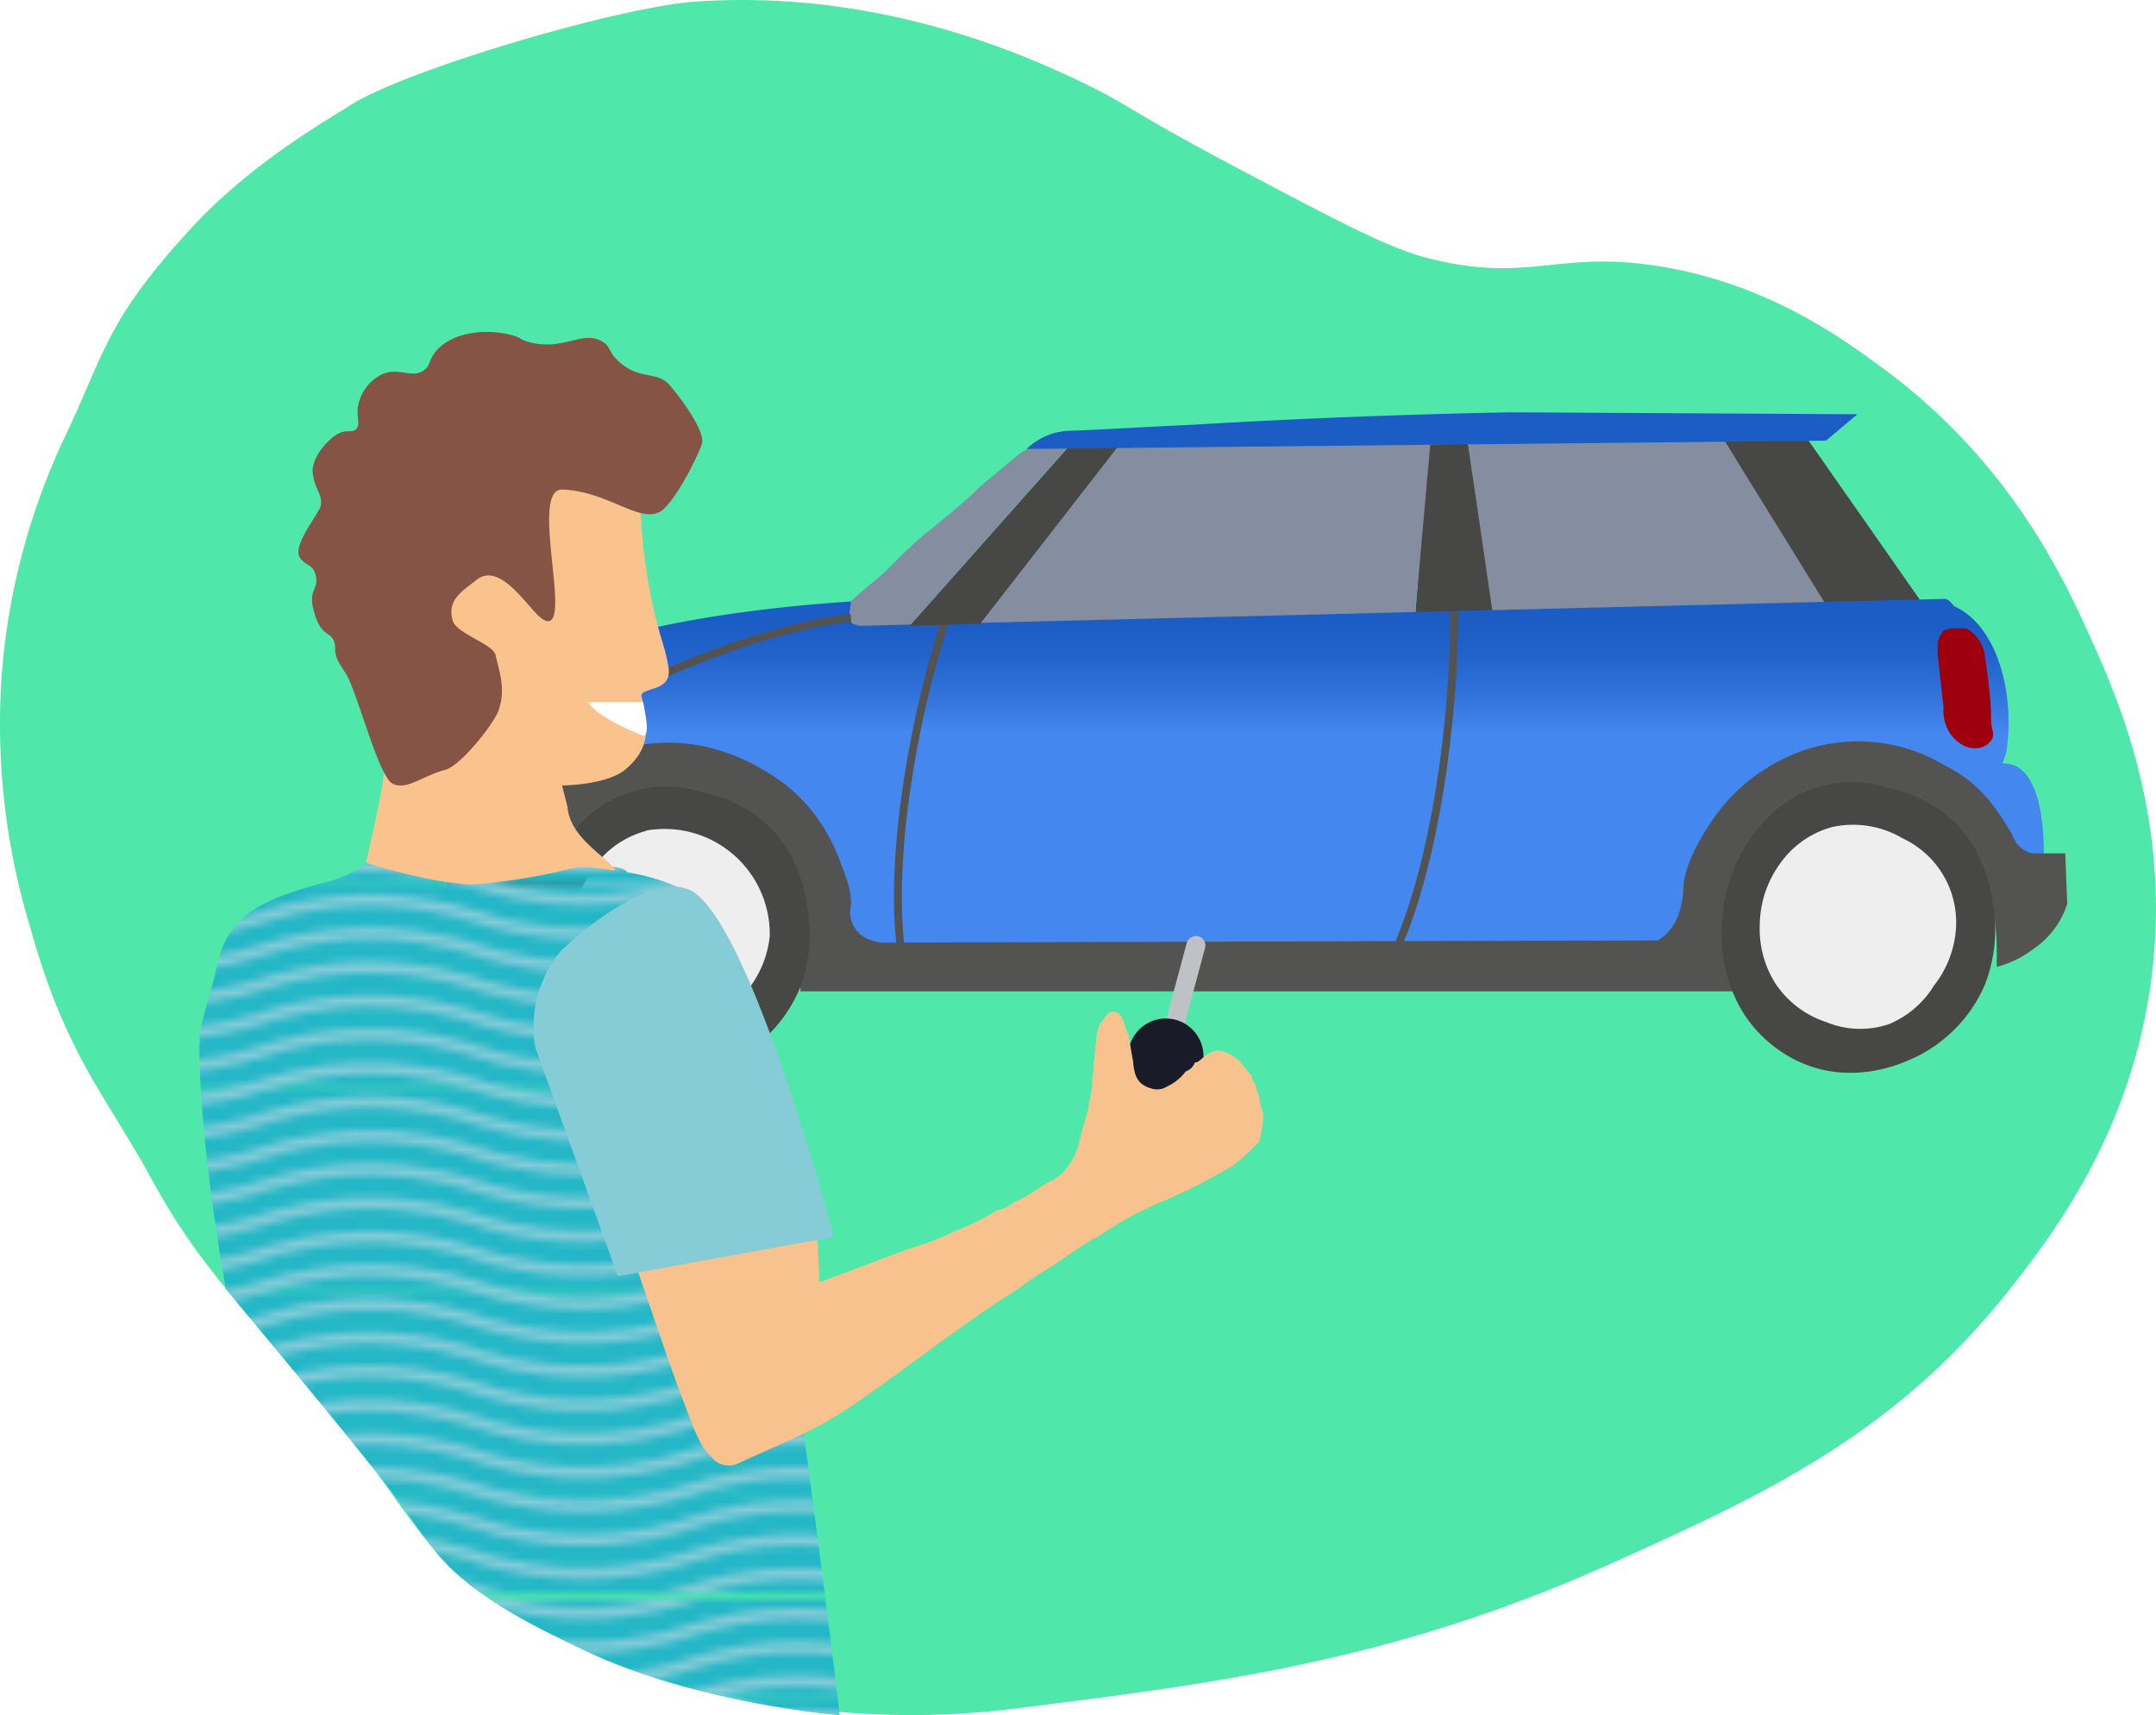 <svg xmlns="http://www.w3.org/2000/svg" viewBox="0 0 275.11 218.92"><defs><linearGradient id="Dégradé_sans_nom" x1="293.72" y1="140.31" x2="293.72" y2="126.53" gradientTransform="rotate(180 226.28 110)" gradientUnits="userSpaceOnUse"><stop offset="0" stop-color="#1b5dc5"/><stop offset=".29" stop-color="#2163cb"/><stop offset=".68" stop-color="#3274dc"/><stop offset="1" stop-color="#4487ef"/></linearGradient><pattern id="Couleur_Vagues_lisses" data-name="Couleur Vagues lisses" width="109.14" height="103.22" patternTransform="matrix(1 0 0 -1 129.87 203.22)" patternUnits="userSpaceOnUse"><path class="cls-1" d="M0 0h109.14v103.22H0z"/><path class="cls-1" d="M0 0h109.14v103.22H0z"/><path class="cls-1" d="M0 0h109.14v103.22H0z"/><path class="cls-1" d="M.01.01h109.13v103.21H.01z"/><path class="cls-2" d="M218.26 6.72a46 46 0 00-13.64 2.13 44.89 44.89 0 01-27.28 0 44.74 44.74 0 00-27.28 0 44.89 44.89 0 01-27.28 0 46.49 46.49 0 00-13.65-2.13"/><path class="cls-2" d="M218.26 2.42a46.74 46.74 0 00-13.64 2.12 44.74 44.74 0 01-27.28 0 44.89 44.89 0 00-27.28 0 44.74 44.74 0 01-27.28 0 46.81 46.81 0 00-13.65-2.12"/><path class="cls-2" d="M218.26-1.88a46.72 46.72 0 00-13.64 2.1 44.74 44.74 0 01-27.28 0 44.89 44.89 0 00-27.28 0 44.74 44.74 0 01-27.28 0 46.81 46.81 0 00-13.65-2.12"/><path class="cls-3" d="M.01-12.89h109.13v25.8H.01z"/><path class="cls-2" d="M109.13 6.72a46.37 46.37 0 00-13.64 2.13 44.89 44.89 0 01-27.28 0 44.74 44.74 0 00-27.28 0A46.78 46.78 0 0127.29 11a46.78 46.78 0 01-13.64-2.15A46.49 46.49 0 000 6.72"/><path class="cls-2" d="M109.13 2.42a46.74 46.74 0 00-13.64 2.12 44.74 44.74 0 01-27.28 0 46.74 46.74 0 00-13.64-2.12 46.74 46.74 0 00-13.64 2.12 46.42 46.42 0 01-13.64 2.13 46.37 46.37 0 01-13.64-2.13A46.81 46.81 0 000 2.42"/><path class="cls-2" d="M109.13-1.88A46.72 46.72 0 0095.49.22a44.74 44.74 0 01-27.28 0A46.74 46.74 0 0054.57-1.9 46.74 46.74 0 0040.93.22a46.42 46.42 0 01-13.64 2.13A46.37 46.37 0 0113.65.22 46.79 46.79 0 000-1.88m0 8.6a46 46 0 00-13.63 2.13A46.78 46.78 0 01-27.27 11a46.78 46.78 0 01-13.64-2.15 46.42 46.42 0 00-13.64-2.13 46 46 0 00-13.64 2.13A46.78 46.78 0 01-81.83 11a46.78 46.78 0 01-13.64-2.15 46.42 46.42 0 00-13.64-2.13M0 2.42a46.68 46.68 0 00-13.63 2.12 46.42 46.42 0 01-13.64 2.13 46 46 0 01-13.64-2.13 46.74 46.74 0 00-13.64-2.12 46.74 46.74 0 00-13.64 2.12 46.42 46.42 0 01-13.64 2.13 46 46 0 01-13.64-2.13 46.74 46.74 0 00-13.64-2.12M0-1.88A46.66 46.66 0 00-13.63.22a46.42 46.42 0 01-13.64 2.13A46 46 0 01-40.91.22 46.74 46.74 0 00-54.55-1.9 46.74 46.74 0 00-68.19.22a46.42 46.42 0 01-13.64 2.13A46 46 0 01-95.47.22a46.74 46.74 0 00-13.64-2.12m327.37 21.52a46 46 0 00-13.64 2.13 44.74 44.74 0 01-27.28 0 44.74 44.74 0 00-27.28 0 44.74 44.74 0 01-27.28 0 46.49 46.49 0 00-13.65-2.13"/><path class="cls-2" d="M218.26 15.32a46 46 0 00-13.64 2.13 44.89 44.89 0 01-27.28 0 44.74 44.74 0 00-27.28 0 44.89 44.89 0 01-27.28 0 46.49 46.49 0 00-13.65-2.13"/><path class="cls-2" d="M218.26 11a46.74 46.74 0 00-13.64 2.12 44.74 44.74 0 01-27.28 0 44.89 44.89 0 00-27.28 0 44.74 44.74 0 01-27.28 0A46.81 46.81 0 00109.13 11m109.13 21.52a46.76 46.76 0 00-13.64 2.13 44.74 44.74 0 01-27.28 0 44.74 44.74 0 00-27.28 0 44.74 44.74 0 01-27.28 0 46.82 46.82 0 00-13.65-2.13"/><path class="cls-2" d="M218.26 28.22a46 46 0 00-13.64 2.13 44.74 44.74 0 01-27.28 0 44.74 44.74 0 00-27.28 0 44.74 44.74 0 01-27.28 0 46.49 46.49 0 00-13.65-2.13"/><path class="cls-2" d="M218.26 23.92a46 46 0 00-13.64 2.13 44.74 44.74 0 01-27.28 0 44.74 44.74 0 00-27.28 0 44.74 44.74 0 01-27.28 0 46.49 46.49 0 00-13.65-2.13"/><path class="cls-3" d="M.01 12.91h109.13v25.8H.01z"/><path class="cls-2" d="M109.13 19.62a46.37 46.37 0 00-13.64 2.13 44.74 44.74 0 01-27.28 0 44.74 44.74 0 00-27.28 0 46.76 46.76 0 01-13.64 2.13 46.76 46.76 0 01-13.64-2.13A46.49 46.49 0 000 19.62"/><path class="cls-2" d="M109.13 15.32a46.37 46.37 0 00-13.64 2.13 44.89 44.89 0 01-27.28 0 44.74 44.74 0 00-27.28 0 46.74 46.74 0 01-13.64 2.12 46.74 46.74 0 01-13.64-2.12A46.49 46.49 0 000 15.32"/><path class="cls-2" d="M109.13 11a46.74 46.74 0 00-13.64 2.12 44.74 44.74 0 01-27.28 0A46.74 46.74 0 0054.57 11a46.74 46.74 0 00-13.64 2.12 46.39 46.39 0 01-13.64 2.1 46.37 46.37 0 01-13.64-2.13A46.78 46.78 0 000 11m109.13 21.52a46.76 46.76 0 00-13.64 2.13 44.74 44.74 0 01-27.28 0 46.76 46.76 0 00-13.64-2.13 46.76 46.76 0 00-13.64 2.13 46.76 46.76 0 01-13.64 2.13 46.76 46.76 0 01-13.64-2.13A46.82 46.82 0 000 32.52"/><path class="cls-2" d="M109.13 28.22a46.37 46.37 0 00-13.64 2.13 44.74 44.74 0 01-27.28 0 44.74 44.74 0 00-27.28 0 46.76 46.76 0 01-13.64 2.13 46.76 46.76 0 01-13.64-2.13A46.49 46.49 0 000 28.22"/><path class="cls-2" d="M109.13 23.92a46.37 46.37 0 00-13.64 2.13 44.74 44.74 0 01-27.28 0 44.74 44.74 0 00-27.28 0 46.41 46.41 0 01-13.64 2.17 46.76 46.76 0 01-13.64-2.13A46.53 46.53 0 000 23.92m0-4.3a46 46 0 00-13.64 2.13 46.76 46.76 0 01-13.64 2.13 46.76 46.76 0 01-13.64-2.13 46.42 46.42 0 00-13.64-2.13 46 46 0 00-13.64 2.13 46.76 46.76 0 01-13.64 2.13 46.76 46.76 0 01-13.64-2.13 46.42 46.42 0 00-13.64-2.13M0 15.32a46 46 0 00-13.64 2.13 46.74 46.74 0 01-13.64 2.12 46.74 46.74 0 01-13.64-2.12 46.42 46.42 0 00-13.64-2.13 46 46 0 00-13.64 2.13 46.74 46.74 0 01-13.64 2.12 46.74 46.74 0 01-13.64-2.12 46.42 46.42 0 00-13.64-2.13M0 11a46.74 46.74 0 00-13.64 2.12 46.39 46.39 0 01-13.64 2.1 46 46 0 01-13.64-2.13A46.68 46.68 0 00-54.55 11a46.72 46.72 0 00-13.64 2.1 46.39 46.39 0 01-13.64 2.1 46 46 0 01-13.64-2.13A46.74 46.74 0 00-109.11 11M0 32.52a46.76 46.76 0 00-13.64 2.13 46.76 46.76 0 01-13.64 2.13 46.76 46.76 0 01-13.64-2.13 46.76 46.76 0 00-13.64-2.13 46.76 46.76 0 00-13.64 2.13 46.76 46.76 0 01-13.64 2.13 46.76 46.76 0 01-13.64-2.13 46.76 46.76 0 00-13.64-2.13M0 28.22a46 46 0 00-13.64 2.13 46.76 46.76 0 01-13.64 2.13 46.76 46.76 0 01-13.64-2.13 46.42 46.42 0 00-13.64-2.13 46 46 0 00-13.64 2.13 46.76 46.76 0 01-13.64 2.13 46.76 46.76 0 01-13.64-2.13 46.42 46.42 0 00-13.64-2.13M0 23.92a46 46 0 00-13.64 2.13 46.41 46.41 0 01-13.64 2.17 46.76 46.76 0 01-13.64-2.13 46.41 46.41 0 00-13.64-2.17 46 46 0 00-13.64 2.13 46.41 46.41 0 01-13.64 2.17 46.76 46.76 0 01-13.64-2.13A46.32 46.32 0 00-109.11 24m327.37 21.42a46.76 46.76 0 00-13.64 2.13 44.74 44.74 0 01-27.28 0 44.74 44.74 0 00-27.28 0 44.74 44.74 0 01-27.28 0 46.82 46.82 0 00-13.65-2.13"/><path class="cls-2" d="M218.26 41.12a46.72 46.72 0 00-13.64 2.1 44.74 44.74 0 01-27.28 0 44.74 44.74 0 00-27.28 0 44.74 44.74 0 01-27.28 0 46.82 46.82 0 00-13.65-2.13"/><path class="cls-2" d="M218.26 36.82A46.75 46.75 0 00204.62 39a44.74 44.74 0 01-27.28 0 44.74 44.74 0 00-27.28 0 44.74 44.74 0 01-27.28 0 46.82 46.82 0 00-13.65-2.13m109.13 21.45a46.76 46.76 0 00-13.64 2.13 44.74 44.74 0 01-27.28 0 44.74 44.74 0 00-27.28 0 44.74 44.74 0 01-27.28 0 46.82 46.82 0 00-13.65-2.13"/><path class="cls-2" d="M218.26 54a46.76 46.76 0 00-13.64 2.13 44.74 44.74 0 01-27.28 0 44.74 44.74 0 00-27.28 0 44.74 44.74 0 01-27.28 0A46.82 46.82 0 00109.13 54"/><path class="cls-2" d="M218.26 49.72a46.76 46.76 0 00-13.64 2.13 44.74 44.74 0 01-27.28 0 44.74 44.74 0 00-27.28 0 44.74 44.74 0 01-27.28 0 46.82 46.82 0 00-13.65-2.13"/><path class="cls-3" d="M.01 38.71h109.13v25.8H.01z"/><path class="cls-2" d="M109.13 45.42a46.76 46.76 0 00-13.64 2.13 44.74 44.74 0 01-27.28 0 46.76 46.76 0 00-13.64-2.13 46.76 46.76 0 00-13.64 2.13 46.76 46.76 0 01-13.64 2.13 46.76 46.76 0 01-13.64-2.13A46.82 46.82 0 000 45.42"/><path class="cls-2" d="M109.13 41.12a46.72 46.72 0 00-13.64 2.1 44.74 44.74 0 01-27.28 0 45.35 45.35 0 00-27.28 0 46.76 46.76 0 01-13.64 2.13 46.76 46.76 0 01-13.64-2.13A46.79 46.79 0 000 41.12"/><path class="cls-2" d="M109.13 36.82A46.75 46.75 0 0095.49 39a44.74 44.74 0 01-27.28 0 46.76 46.76 0 00-13.64-2.13A46.76 46.76 0 0040.93 39a46.76 46.76 0 01-13.64 2.13A46.76 46.76 0 0113.65 39 46.87 46.87 0 000 36.82m109.13 21.5a46.76 46.76 0 00-13.64 2.13 44.74 44.74 0 01-27.28 0 46.76 46.76 0 00-13.64-2.13 46.76 46.76 0 00-13.64 2.13 46.42 46.42 0 01-13.64 2.13 46.37 46.37 0 01-13.64-2.13A46.82 46.82 0 000 58.32"/><path class="cls-2" d="M109.13 54a46.76 46.76 0 00-13.64 2.13 44.74 44.74 0 01-27.28 0A46.76 46.76 0 0054.57 54a46.76 46.76 0 00-13.64 2.13 46.71 46.71 0 01-13.64 2.09 46.76 46.76 0 01-13.64-2.13A46.78 46.78 0 000 54"/><path class="cls-2" d="M109.13 49.72a46.76 46.76 0 00-13.64 2.13 44.74 44.74 0 01-27.28 0 46.76 46.76 0 00-13.64-2.13 46.76 46.76 0 00-13.64 2.13A46.78 46.78 0 0127.29 54a46.76 46.76 0 01-13.64-2.13A46.84 46.84 0 000 49.72m0-4.3a46.76 46.76 0 00-13.64 2.13 46.76 46.76 0 01-13.64 2.13 46.76 46.76 0 01-13.64-2.13 46.76 46.76 0 00-13.64-2.13 46.76 46.76 0 00-13.64 2.13 46.76 46.76 0 01-13.64 2.13 46.76 46.76 0 01-13.64-2.13 46.76 46.76 0 00-13.64-2.13M0 41.12a46.72 46.72 0 00-13.64 2.1 46.76 46.76 0 01-13.64 2.13 46.76 46.76 0 01-13.64-2.13 46.72 46.72 0 00-13.64-2.1 46.72 46.72 0 00-13.64 2.1 46.76 46.76 0 01-13.64 2.13 46.76 46.76 0 01-13.64-2.13 46.76 46.76 0 00-13.64-2.13"/><path class="cls-2" d="M0 36.82A46.69 46.69 0 00-13.63 39a46.76 46.76 0 01-13.64 2.13A46.76 46.76 0 01-40.91 39a46.76 46.76 0 00-13.64-2.13A46.76 46.76 0 00-68.19 39a46.76 46.76 0 01-13.64 2.13A46.76 46.76 0 01-95.47 39a46.76 46.76 0 00-13.64-2.13M0 58.32a46.76 46.76 0 00-13.64 2.13 46.42 46.42 0 01-13.64 2.13 46 46 0 01-13.64-2.13 46.76 46.76 0 00-13.64-2.13 46.76 46.76 0 00-13.64 2.13 46.42 46.42 0 01-13.64 2.13 46 46 0 01-13.64-2.13 46.76 46.76 0 00-13.64-2.13M0 54a46.76 46.76 0 00-13.64 2.13 46.71 46.71 0 01-13.64 2.09 46.76 46.76 0 01-13.64-2.13A46.69 46.69 0 00-54.55 54a46.76 46.76 0 00-13.64 2.13 46.76 46.76 0 01-13.64 2.13 46.76 46.76 0 01-13.64-2.13A46.76 46.76 0 00-109.11 54M0 49.72a46.76 46.76 0 00-13.64 2.13A46.71 46.71 0 01-27.27 54a46.76 46.76 0 01-13.64-2.13 46.76 46.76 0 00-13.64-2.13 46.76 46.76 0 00-13.64 2.13A46.76 46.76 0 01-81.83 54a46.76 46.76 0 01-13.64-2.13 46.76 46.76 0 00-13.64-2.13m327.37 21.48a46.74 46.74 0 00-13.64 2.12 44.74 44.74 0 01-27.28 0 44.89 44.89 0 00-27.28 0 44.74 44.74 0 01-27.28 0 46.81 46.81 0 00-13.65-2.12"/><path class="cls-2" d="M218.26 66.93a46.74 46.74 0 00-13.64 2.12 44.74 44.74 0 01-27.28 0 44.89 44.89 0 00-27.28 0 44.74 44.74 0 01-27.28 0 46.81 46.81 0 00-13.65-2.12"/><path class="cls-2" d="M218.26 62.62a46.76 46.76 0 00-13.64 2.13 44.74 44.74 0 01-27.28 0 44.74 44.74 0 00-27.28 0 44.74 44.74 0 01-27.28 0 46.82 46.82 0 00-13.65-2.13m109.13 21.51a46.38 46.38 0 00-13.64 2.09 44.89 44.89 0 01-27.28 0 44.74 44.74 0 00-27.28 0 44.89 44.89 0 01-27.28 0 46.49 46.49 0 00-13.65-2.13"/><path class="cls-2" d="M218.26 79.83A45.76 45.76 0 00204.62 82a44.89 44.89 0 01-27.28 0 44.74 44.74 0 00-27.28 0 44.89 44.89 0 01-27.28 0 46.49 46.49 0 00-13.65-2.13"/><path class="cls-2" d="M218.26 75.53a46.74 46.74 0 00-13.64 2.12 44.74 44.74 0 01-27.28 0 44.89 44.89 0 00-27.28 0 44.74 44.74 0 01-27.28 0 46.81 46.81 0 00-13.65-2.12"/><path class="cls-3" d="M.01 64.52h109.13v25.8H.01z"/><path class="cls-2" d="M109.13 71.22a46.74 46.74 0 00-13.64 2.12 44.74 44.74 0 01-27.28 0 46.74 46.74 0 00-13.64-2.12 46.74 46.74 0 00-13.64 2.12 46.42 46.42 0 01-13.64 2.13 46.37 46.37 0 01-13.64-2.13A46.81 46.81 0 000 71.22"/><path class="cls-2" d="M109.13 66.93a46.74 46.74 0 00-13.64 2.12 44.74 44.74 0 01-27.28 0 46.74 46.74 0 00-13.64-2.12 46.74 46.74 0 00-13.64 2.12 46.41 46.41 0 01-13.64 2.17 46.37 46.37 0 01-13.64-2.13A46.85 46.85 0 000 66.93"/><path class="cls-2" d="M109.13 62.62a46.76 46.76 0 00-13.64 2.13 44.74 44.74 0 01-27.28 0 46.76 46.76 0 00-13.64-2.13 46.76 46.76 0 00-13.64 2.13 46.42 46.42 0 01-13.64 2.13 46.37 46.37 0 01-13.64-2.13A46.82 46.82 0 000 62.62m109.13 21.51a46.38 46.38 0 00-13.64 2.09 44.89 44.89 0 01-27.28 0 44.74 44.74 0 00-27.28 0 46.74 46.74 0 01-13.64 2.12 46.74 46.74 0 01-13.64-2.12A46.45 46.45 0 000 84.13"/><path class="cls-2" d="M109.13 79.83A46.41 46.41 0 0095.49 82a44.89 44.89 0 01-27.28 0 44.74 44.74 0 00-27.28 0 46.74 46.74 0 01-13.64 2.12A46.74 46.74 0 0113.65 82 46.53 46.53 0 000 79.83"/><path class="cls-2" d="M109.13 75.53a46.74 46.74 0 00-13.64 2.12 44.74 44.74 0 01-27.28 0 46.74 46.74 0 00-13.64-2.12 46.74 46.74 0 00-13.64 2.12 46.42 46.42 0 01-13.64 2.13 46.37 46.37 0 01-13.64-2.13A46.81 46.81 0 000 75.53m0-4.31a46.74 46.74 0 00-13.64 2.12 46.42 46.42 0 01-13.64 2.13 46 46 0 01-13.64-2.13 46.74 46.74 0 00-13.64-2.12 46.76 46.76 0 00-13.64 2.13 46.42 46.42 0 01-13.64 2.13 46 46 0 01-13.64-2.13 46.76 46.76 0 00-13.64-2.13"/><path class="cls-2" d="M0 66.93a46.74 46.74 0 00-13.64 2.12 46.41 46.41 0 01-13.64 2.17 46 46 0 01-13.64-2.13A46.65 46.65 0 00-54.55 67a46.42 46.42 0 00-13.64 2.08 46.38 46.38 0 01-13.64 2.14 46.07 46.07 0 01-13.64-2.1A46.74 46.74 0 00-109.11 67M0 62.62a46.76 46.76 0 00-13.64 2.13 46.42 46.42 0 01-13.64 2.13 46 46 0 01-13.64-2.13 46.76 46.76 0 00-13.64-2.13 46.76 46.76 0 00-13.64 2.13 46.42 46.42 0 01-13.64 2.13 46 46 0 01-13.64-2.13 46.76 46.76 0 00-13.64-2.13M0 84.13a46.38 46.38 0 00-13.64 2.09 46.74 46.74 0 01-13.64 2.12 46.74 46.74 0 01-13.64-2.12 46.42 46.42 0 00-13.64-2.13 46 46 0 00-13.64 2.13 46.74 46.74 0 01-13.64 2.12 46.74 46.74 0 01-13.64-2.12 46.42 46.42 0 00-13.64-2.13"/><path class="cls-2" d="M0 79.83A46 46 0 00-13.63 82a46.74 46.74 0 01-13.64 2.12A46.74 46.74 0 01-40.91 82a46.42 46.42 0 00-13.64-2.13A46 46 0 00-68.19 82a46.74 46.74 0 01-13.64 2.12A46.74 46.74 0 01-95.47 82a46.42 46.42 0 00-13.64-2.13M0 75.53a46.74 46.74 0 00-13.64 2.12 46.42 46.42 0 01-13.64 2.13 46 46 0 01-13.64-2.13 46.74 46.74 0 00-13.64-2.12 46.74 46.74 0 00-13.64 2.12 46.42 46.42 0 01-13.64 2.13 46 46 0 01-13.64-2.13 46.74 46.74 0 00-13.64-2.12M218.26 97a46.76 46.76 0 00-13.64 2.13 44.74 44.74 0 01-27.28 0 44.74 44.74 0 00-27.28 0 44.74 44.74 0 01-27.28 0A46.82 46.82 0 00109.13 97"/><path class="cls-2" d="M218.26 92.73a46 46 0 00-13.64 2.13 44.89 44.89 0 01-27.28 0 44.74 44.74 0 00-27.28 0 44.89 44.89 0 01-27.28 0 46.49 46.49 0 00-13.65-2.13"/><path class="cls-2" d="M218.26 88.43a46 46 0 00-13.64 2.13 44.89 44.89 0 01-27.28 0 44.74 44.74 0 00-27.28 0 44.89 44.89 0 01-27.28 0 46.49 46.49 0 00-13.65-2.13m109.13 12.9a46.76 46.76 0 00-13.64 2.13 44.74 44.74 0 01-27.28 0 44.74 44.74 0 00-27.28 0 44.74 44.74 0 01-27.28 0 46.82 46.82 0 00-13.65-2.13"/><path class="cls-3" d="M.01 90.32h109.13v25.8H.01z"/><path class="cls-2" d="M109.13 97a46.76 46.76 0 00-13.64 2.13 44.74 44.74 0 01-27.28 0A46 46 0 0054.57 97a46.76 46.76 0 00-13.64 2.13 46.71 46.71 0 01-13.64 2.09 46.71 46.71 0 01-13.64-2.09A46.82 46.82 0 000 97"/><path class="cls-2" d="M109.13 92.73a46.37 46.37 0 00-13.64 2.13 44.89 44.89 0 01-27.28 0 44.74 44.74 0 00-27.28 0A47.1 47.1 0 0127.29 97a46.74 46.74 0 01-13.64-2.12A46.51 46.51 0 000 92.73"/><path class="cls-2" d="M109.13 88.43a46.37 46.37 0 00-13.64 2.13 44.89 44.89 0 01-27.28 0 44.74 44.74 0 00-27.28 0 46.74 46.74 0 01-13.64 2.12 46.74 46.74 0 01-13.64-2.12A46.49 46.49 0 000 88.43m109.13 12.9a46.76 46.76 0 00-13.64 2.13 44.74 44.74 0 01-27.28 0 46.76 46.76 0 00-13.64-2.13 46.76 46.76 0 00-13.64 2.13 46.76 46.76 0 01-13.64 2.13 46.76 46.76 0 01-13.64-2.13A46.82 46.82 0 000 101.33M0 97a46.76 46.76 0 00-13.64 2.13 46.71 46.71 0 01-13.64 2.09 46.71 46.71 0 01-13.64-2.09A46.69 46.69 0 00-54.55 97a46.76 46.76 0 00-13.64 2.13 46.71 46.71 0 01-13.64 2.09 46.71 46.71 0 01-13.64-2.09A46.76 46.76 0 00-109.11 97M0 92.73a46 46 0 00-13.64 2.13A47 47 0 01-27.27 97a46.74 46.74 0 01-13.64-2.12 46.42 46.42 0 00-13.64-2.13 46 46 0 00-13.64 2.13A46.74 46.74 0 01-81.83 97a46.74 46.74 0 01-13.64-2.12 46.42 46.42 0 00-13.64-2.13M0 88.43a46 46 0 00-13.64 2.13 46.74 46.74 0 01-13.64 2.12 46.74 46.74 0 01-13.64-2.12 46.42 46.42 0 00-13.64-2.13 46 46 0 00-13.64 2.13 46.74 46.74 0 01-13.64 2.12 46.74 46.74 0 01-13.64-2.12 46.42 46.42 0 00-13.64-2.13M0 101.33a46.76 46.76 0 00-13.64 2.13 46.76 46.76 0 01-13.64 2.13 46.76 46.76 0 01-13.64-2.13 46.76 46.76 0 00-13.64-2.13 46.76 46.76 0 00-13.64 2.13 46.76 46.76 0 01-13.64 2.13 46.76 46.76 0 01-13.64-2.13 46.76 46.76 0 00-13.64-2.13"/></pattern><style>.cls-1,.cls-11,.cls-2{fill:none}.cls-2{stroke:#84ccd8;stroke-linecap:square;stroke-width:1.5px}.cls-3{fill:#24b7c7}.cls-5{fill:#858da1}.cls-6{fill:#474745}.cls-11{stroke:#535352;stroke-miterlimit:10}.cls-13{fill:#fff}</style></defs><g id="Calque_2" data-name="Calque 2"><g id="Calque_1-2" data-name="Calque 1"><path d="M44.65 13.46C42.3 15 32.22 20.63 24.51 29c-11 11.94-11 15.76-16.31 26.92a86.45 86.45 0 00-8 30.46 89.43 89.43 0 003.68 32.07c4.57 16.3 9.51 21.12 15.51 32.12 7.8 14.3 14.93 18.75 28.49 37.13 3.59 4.88 7 10.45 12.51 14.87 5 4 32.25 20.12 69.14 15.49 26.06-3.27 48.39-6.07 76.23-18.59 19.11-8.58 35.87-16.35 50.27-34.41 5.73-7.2 16.29-20.8 18.62-41.2 2.3-20.09-4.69-35.43-8.24-43.23-3.31-7.28-10.3-22.14-26.51-33.89C234.83 43 225.43 36.21 211.84 34c-13.21-2.15-16.68 2.27-29.72-1.08-4.79-1.23-10.8-4.38-22.62-10.62-15.83-8.34-15.18-8.81-21.44-11.8-6.67-3.19-25.68-12-49.48-10.28-9.72.71-36.91 8.71-43.93 13.24z" style="isolation:isolate" fill="#06df86" opacity=".7"/><path class="cls-5" d="M131.07 57.34a5.86 5.86 0 00-1.5 1c-2.75 2.3-2.75 2.28-3.75 3.11-1.58 1.37-1.95 1.87-3.74 3.37-4 3.38-5 3.9-8.25 7.27-1.92 2-3.75 3.11-5.25 4.67a2.14 2.14 0 000 2.33c.5.43 0 .53.5.78 2.12 1 6.22.29 7 0L136.32 57c-.89-.09-2.86.26-5 .26-.25.04-.13 0-.25.08z"/><path class="cls-6" d="M232.54 77.25l12.74-.27-14.5-20.74h-10.74l12.5 21.01z"/><path class="cls-5" d="M220.04 56.24l-32.74.01 3 21.78 42.74-.78-13-21.01z"/><path class="cls-6" d="M187.3 56.51l3.25 22.3h-9.99l1.74-22.04 5-.26z"/><path class="cls-5" d="M124.83 79.86l55.73-1.31 1.99-22.3-40.98.79-16.74 22.82z"/><path d="M57.06 121.47l5.25-.1a28.11 28.11 0 011.75-9.6A22.67 22.67 0 0168.8 104c1.48-1.63 2.54-3.63 7.25-5.44 5.1-2 8.75-2.13 10.75-1.82a21.43 21.43 0 0110.74 4.4c4.12 3.31 8.17 9.21 7.75 13.49a8.33 8.33 0 00.26 3.37 6.4 6.4 0 002.5 3.63 5 5 0 001 .52l102-.55a5.58 5.58 0 002-2.59c.94-1.84 2-3 2.25-4.41.71-3.82 1.36-6.82 3-8.82A18.19 18.19 0 01226 99c1.63-.74 4.36-2.68 8.75-2.6a21.25 21.25 0 019.5 2.6c2 1 8.4 4.21 10.75 10.88.11.33.19.61.25.78h5.49c.07-1.16.56-11.18-3.75-13a8.56 8.56 0 00-1.5-.26 8.13 8.13 0 00.5-1.3c1.15-7.06-.88-16-6.5-18.67-.34-.12-.6-.84-1.25-1l-138.41 3.44h-.25l-.75-.26-.5-.78.25-2.07c-4.89.35-25.25 1.7-38.74 7.53a23.37 23.37 0 00-9.75 7 30.62 30.62 0 00-3.23 5.85" fill="url(#Dégradé_sans_nom)"/><path d="M263.53 108.91h-4.25a3.54 3.54 0 01-1.5-.78 3.81 3.81 0 01-1-1.56 32.78 32.78 0 00-2.75-4.15 16.94 16.94 0 00-5.74-4.66 21.52 21.52 0 00-21-.78 23.22 23.22 0 00-9 8c-1.13 1.74-3.39 5.21-3.5 8.55a10.28 10.28 0 01-.5 2.86 6.65 6.65 0 01-2 3.11 5.3 5.3 0 01-.75.52l-98.71.28a4.46 4.46 0 01-1.5-.26 3.71 3.71 0 01-2.75-4.41c.1-1.84-.43-3.22-1.5-6a23.18 23.18 0 00-3.75-6.48 21.92 21.92 0 00-6-4.93 24.88 24.88 0 00-8.24-3.11 22.51 22.51 0 00-10.75.78 23.12 23.12 0 00-8.75 5.71c-.75.77-6.73 7.12-7 16.34v1.29h-4.5v2.07a4 4 0 00.5 1.82c.61 1 1.66 1.59 3.5 2.59l.5.26h7.25a19.85 19.85 0 01-1-6.75 21.93 21.93 0 011-5.44 17.94 17.94 0 016-9.34 14.78 14.78 0 0110.5-3.63 18 18 0 019 3.11 16 16 0 016 6.48c1.23 2.34 1.48 5.65 1.76 8.82.19 2.27-.5 3.41-1 6-.28.45.19 1.06 0 1.3h119.45l-.5-1.3c-.38-1-.37-2.65-.75-4.41a14.34 14.34 0 01.25-6.48 12.31 12.31 0 012.5-5.7 22.93 22.93 0 014.74-5.19c2.25-1.66 3.39-2.52 5.25-3.12 2.92-.93 5.39.26 7 .52a15.24 15.24 0 017 2.59 14 14 0 015 5.71 27.9 27.9 0 012.75 12.44v1.82a13.36 13.36 0 004.75-2.34 11 11 0 004.24-5.7" fill="#535352"/><path class="cls-6" d="M89.72 101.13a17.22 17.22 0 019 4.93 17.94 17.94 0 014.26 9.61 19.18 19.18 0 01-1 10.65 18.32 18.32 0 01-9.76 9.61c-1.52.65-7.39 3.07-13.77.26a17 17 0 01-7.26-6.19 18.75 18.75 0 01-2.75-11.68 20 20 0 015-12.47 14.9 14.9 0 0116.28-4.68zm151.28-.55a17.22 17.22 0 019 4.93 17.94 17.94 0 014.25 9.59 19.19 19.19 0 01-1 10.63 18.33 18.33 0 01-9.74 9.6c-1.52.65-7.38 3.07-13.75.26a16.84 16.84 0 01-7.25-6.22 18.85 18.85 0 01-2.75-11.67 20.07 20.07 0 015-12.45 14.9 14.9 0 0116.24-4.67z"/><path d="M82.45 106a13.8 13.8 0 012.65-.2 13.42 13.42 0 0113.12 13.71 13.21 13.21 0 01-2.75 6.75 12.3 12.3 0 01-5.75 4.94 11.42 11.42 0 01-8-.26 12.35 12.35 0 01-6.53-4.94 13 13 0 01-2-7.54 13.69 13.69 0 012.75-8 12 12 0 016.51-4.42zm160.34 1a11.82 11.82 0 016.75 12 13.14 13.14 0 01-2.75 6.77 12.25 12.25 0 01-5.74 4.93 11.36 11.36 0 01-8-.25 12.39 12.39 0 01-6.5-4.93 13 13 0 01-2-7.52 13.55 13.55 0 012.75-8 11.92 11.92 0 016.49-4.45 12.4 12.4 0 019 1.45z" fill="#eee"/><path d="M250.72 80.19H249l-1 .26-.5.78-.25.78v1.55l.75 6.74a5.44 5.44 0 00.25 2.08 4.73 4.73 0 002 2.59 3.21 3.21 0 002 .52 2.38 2.38 0 002-1.3 1.89 1.89 0 000-1c-.45-1.73.22-1.59-1-9.59a4.6 4.6 0 00-.5-1.56c-.55-1-1.82-2-2-1.81" fill="#9f000d"/><path class="cls-11" d="M178.32 120.82c4.74-10.89 7.24-28.45 7.24-42.79m-70.63 42.91c-1.38-11.54 1.43-28.45 5.62-41.6"/><path class="cls-6" d="M116.08 79.87l9-.27 17.74-22.82h-6.25l-20.49 23.09z"/><path d="M192.76 52.62q-20.83.41-40.24 1.57c-7.62.37-13.28.7-15.74.78A8.28 8.28 0 00131 57.3l102-1.06 4-3.37" fill="#1b5dc5"/><path class="cls-11" d="M108.58 78.83c-12.78 1.5-30.09 9.11-43.23 17.39"/><path class="cls-13" d="M57.11 100.15c-.11-.5-.25-1.66.75-4.15a18 18 0 013.5-5.45c1.49-1.59 2.23-2.4 3.49-2.59a3.59 3.59 0 013.5 1.29c.73 1.18.16 2.68-.5 4.41a15.39 15.39 0 01-6.24 7.52c-2 1.27-2.75 1.24-3.25 1a2.88 2.88 0 01-1.25-2.07"/><path d="M50.54 191.12c-5.2-6.85-21.71-26.57-21.71-26.57-2.66-14.82-3.62-27.9-3.34-32.17-.06-.84.75-3.76 1.74-7.17.53-1.73.62-5.45 4.18-8.42 3-2.5 9.43-4 10.71-4.36 3.64-1 5.81-3.22 5.38-3.42 11.3 5 31.08-.29 32.53 2.31 0 0 9.51 1.4 11 6 6.51 19.83 16.13 101.6 16.13 101.6s-18.16-1.46-32.44-8.21c-6.63-3.13-13.17-6.48-17.45-10.81-2.95-3-4.42-5.74-6.73-8.78z" fill="url(#Couleur_Vagues_lisses)"/><path d="M83.55 78.38c1 4.08 1.29 4.06 1.75 6.8.55 3.31-3.78 2.41-3.43 3.77 1.17 4.55.67 6.88-2 9.2-2.37 2.06-8.15 2.1-8.15 2.1l.69 2.71c.3 3.9 4.74 6.2 6.06 8 .42.52-3.37-.82-6.08 0a70.91 70.91 0 01-12.3 1.92c-5.6-.26-13.38-2.77-13.38-2.77s2.19-9.56 2.29-11.6c0-.9 2.15.15 1.75-.89-2.28-5.62 5.82-14.06 4.87-20.81-.18-1.28 13.51-14.32 13.53-15.06 10.46-2.77 12.26 2.61 12.61 4a71.7 71.7 0 001.79 12.63z" fill="#fac38e"/><path d="M71.75 62.48c-4.4-.16 1.74 19.06-2.46 16.57-1.71-1-5.35-7.61-8.54-5-1.64 1.35-3.73 2.4-3 5.12.43 1.67 5.12 3 5.47 4.39.66 2.73 1.29 4.51.38 7.15-.63 1.74-4.81 7-6.76 7.53-2.73.69-5.09 2.75-6.8 1.74s-4.15-10.53-5.68-13.6c-.43-.88-1.59-2.12-1.58-3.38 0-2.9-1.71-1-2.75-5.08-.74-2.72.68-2.67.27-4.43-.37-1.58-1.34-1.22-2.06-2.37-.94-1.56 2.51-5.66 2.68-6.53.29-1.43-.68-2-1-4.07s2.06-4.74 3.59-5.33c.85-.31 1.6.06 2-.51s.1-1.31.11-2.33a5.65 5.65 0 013.1-4.57c2.2-1 4 .7 5.54-.66.61-.54.42-.89 1-1.78 1.8-2.88 6.5-3.51 10-2.58 1.44.39 1 .59 2.38.93 4.38 1.1 6.74-1.62 9.25-.08 1.11.66.61 1.2 2.08 2.53 2.68 2.45 4.85 1.14 6.46 3 1.86 2.11 4.5 6 4.16 7.42-.29 1.1-3.09 6.91-5.06 8.54-2.63 2.04-6.79-2.41-12.78-2.62z" fill="#855445"/><path class="cls-13" d="M82.14 93.92s.64-.1.31-2.08l-.38-2.23h-7c1.18 2.11 7.07 4.31 7.07 4.31z"/><rect x="143.99" y="125.14" width="14.19" height="2.42" rx="1.21" transform="rotate(-75 151.072 126.347)" fill="#bfc2c5"/><path d="M150 130.15a4.8 4.8 0 013.4 5.89l-1.07 4a4.82 4.82 0 01-5.89 3.41 4.81 4.81 0 01-3.39-5.9l1.07-4a4.8 4.8 0 015.88-3.4z" fill="#191b28"/><path d="M133.93 161.78l4.82-3.23 1.63-.9a42.37 42.37 0 018-4.33 78.07 78.07 0 009.06-4.64 30.41 30.41 0 003.18-2.93 11.37 11.37 0 00.55-3.75 4.61 4.61 0 01-.46-2 5.6 5.6 0 01-.52-1.64 2.25 2.25 0 01-.51-1.12c-.84-.76-1.3-1.9-2.35-2.46-1.66-1-2.46-.93-3.92.28-.29.24-.52.55-.94.53a1.85 1.85 0 01-1.16 1.14 6.3 6.3 0 01-2.38 1.93 2.37 2.37 0 01-2.12.22c-1.82-.52-2.1-1.9-2.23-3.44-.19-1.07-.37-2.14-.56-3.21-.11-.3-.22-.61-.35-.92-.33-.83-.43-2-1.42-2.19s-1.28 1-1.9 1.53c-.14.44-.28.88-.41 1.32-.13 1.28-.26 2.56-.4 3.84a4.81 4.81 0 01-.2 1.81c.16 1.37-.35 2.65-.49 4l-.85 2.88c-.51 2.65-1.47 5-4.07 6.32-.74.37-1.42.86-2.13 1.29a11.08 11.08 0 01-2.46 1.34 4.45 4.45 0 01-2.07 1 37.75 37.75 0 01-5.52 2.73 39.36 39.36 0 01-5.77 2.19l-11.4 4.28c-.18-2.59-.14-5-.52-7.45-3 .49-5.8 1.4-8.69 2.13-4.26 1.07-8.52 2.18-12.76 3.3a2.55 2.55 0 00-1.26.49c2.18 6.29 4.24 12.63 6.66 18.83.71 1.82 1.35 3.69 2.84 5.08a2.76 2.76 0 003.34.74c4.55-2.15 9.28-3.91 13.51-6.7 7-4.66 13.59-10 20.69-14.63l1.28-.77a42.5 42.5 0 014.26-2.89z" fill="#f8c28e"/><path d="M68.33 133.77a15.16 15.16 0 013.13-12.29c.47-.56 12.08-11.52 17.39-7.38 7.69 6.11 17.54 43.76 17.54 43.76l-27.55 5z" fill="#86ccd7"/></g></g></svg>